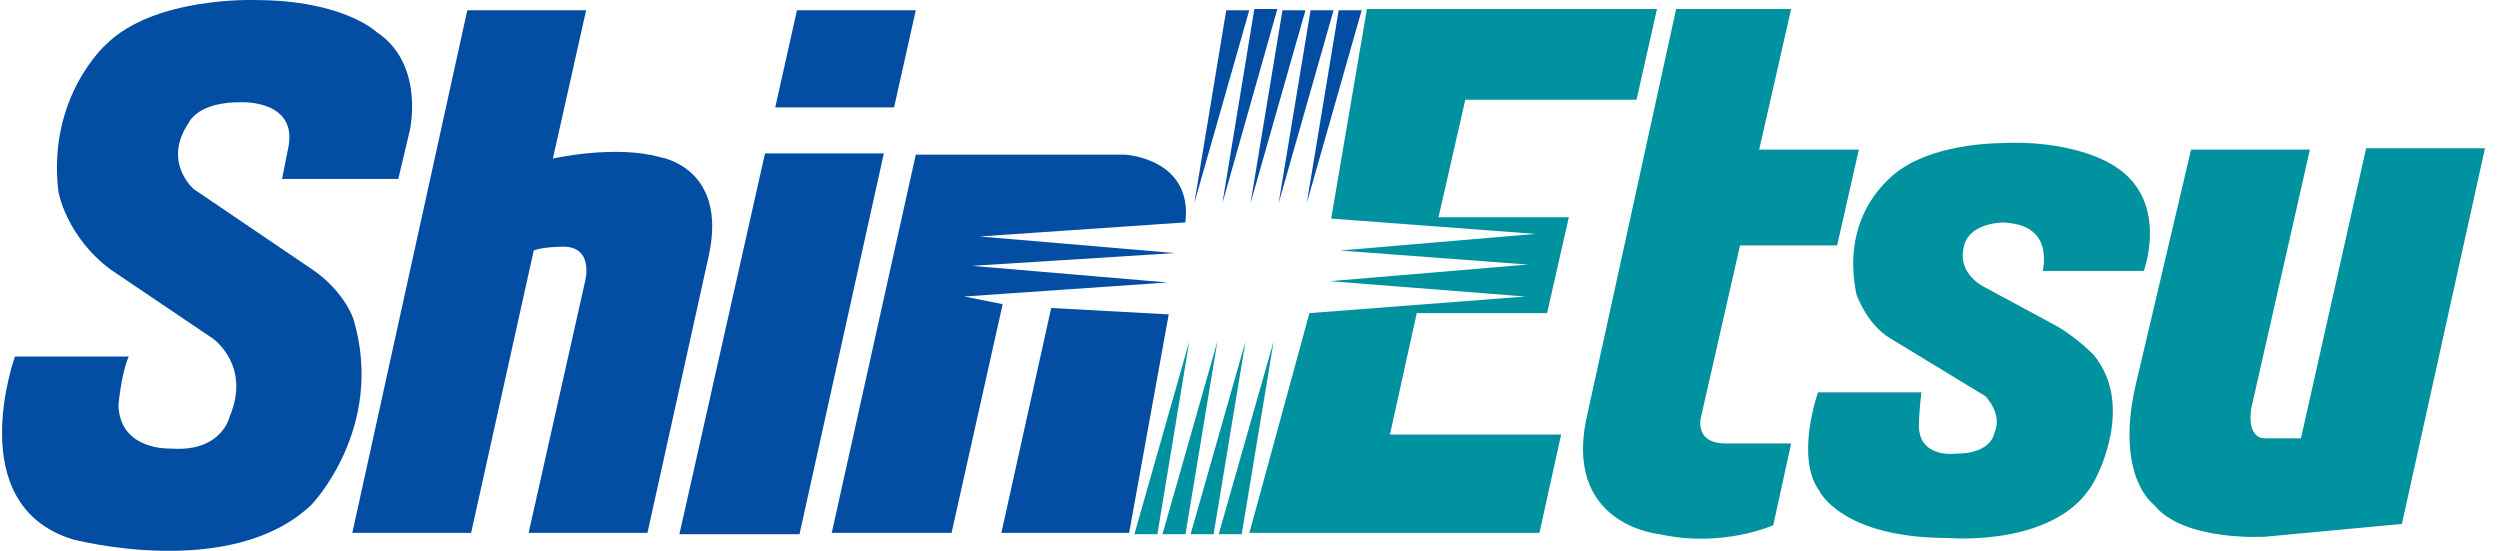<svg width="118" height="26" viewBox="0 0 118 26" fill="none" xmlns="http://www.w3.org/2000/svg">
<path d="M13.312 8.447H18.8L19.343 6.155C19.343 6.155 20.066 3.019 17.774 1.511C17.774 1.511 16.206 0.003 12.045 0.003C12.045 0.003 7.281 -0.178 4.989 2.114C4.989 2.114 2.215 4.587 2.757 9.05C2.757 9.05 3.119 11.161 5.23 12.729L10.055 15.985C10.055 15.985 11.864 17.252 10.839 19.664C10.839 19.664 10.477 21.353 8.065 21.172C8.065 21.172 5.652 21.293 5.592 19.121C5.592 19.121 5.713 17.674 6.074 16.83H0.707C0.707 16.83 -1.826 23.826 3.421 25.454C3.421 25.454 10.899 27.444 14.699 23.826C14.699 23.826 18.197 20.207 16.689 15.081C16.689 15.081 16.267 13.694 14.578 12.608L9.15 8.929C9.15 8.929 7.643 7.663 8.909 5.793C8.909 5.793 9.331 4.768 11.502 4.828C11.502 4.828 14.035 4.768 13.613 6.939L13.312 8.447ZM22.056 0.486H27.665L26.097 7.482C26.097 7.482 29.052 6.818 31.163 7.421C31.163 7.421 34.36 7.904 33.455 12.065L30.56 25.152H24.951L27.605 13.332C27.605 13.332 28.087 11.643 26.58 11.643C26.58 11.643 25.615 11.643 25.192 11.824L22.237 25.152H16.629L22.056 0.486ZM42.2 5.069L43.225 0.486H37.616L36.591 5.069H42.2ZM37.737 25.213L41.717 7.24H36.109L32.068 25.213H37.737ZM39.245 25.213L43.225 7.301H53.116C53.116 7.301 56.312 7.482 55.95 10.497L46.24 11.161L55.468 11.945L45.879 12.548L55.106 13.332L45.517 13.995L47.326 14.357L44.914 25.152H39.245V25.213Z" fill="#034EA2"/>
<path d="M49.616 14.538L55.164 14.839L53.295 25.152H47.264L49.616 14.538ZM56.37 9.593L57.878 0.486H58.964L56.37 9.593ZM57.697 9.593L59.205 0.426H60.291L57.697 9.593ZM59.024 9.593L60.532 0.486H61.617L59.024 9.593ZM60.351 9.593L61.859 0.486H62.944L60.351 9.593ZM61.678 9.593L63.185 0.486H64.271L61.678 9.593Z" fill="#034EA2"/>
<path d="M60.117 16.106L58.609 25.213H57.523L60.117 16.106ZM58.79 16.106L57.282 25.213H56.197L58.79 16.106ZM57.463 16.106L55.955 25.213H54.87L57.463 16.106ZM56.136 16.106L54.629 25.213H53.543L56.136 16.106ZM64.519 0.426H78.21L77.245 4.708H69.163L67.897 10.256H74.048L73.023 14.779H66.871L65.605 20.509H73.686L72.661 25.152H58.971L61.805 14.779L71.998 13.995L62.77 13.271L72.118 12.487L63.253 11.824L72.48 11.04L62.831 10.316L64.519 0.426ZM79.114 0.426H84.542L83.034 7.06H87.738L86.713 11.583H82.13L80.32 19.544C80.32 19.544 79.838 20.931 81.466 20.931H84.542L83.698 24.791C83.698 24.791 81.285 25.876 78.33 25.213C78.33 25.213 73.626 24.791 74.953 19.423L79.114 0.426ZM96.423 12.789H101.187C101.187 12.789 102.514 9.231 99.499 7.663C99.499 7.663 97.689 6.577 94.372 6.758C94.372 6.758 91.598 6.758 89.849 7.904C89.849 7.904 86.773 9.653 87.618 13.874C87.618 13.874 88.1 15.322 89.246 15.985L93.709 18.699C93.709 18.699 94.553 19.544 94.131 20.448C94.131 20.448 94.011 21.413 92.322 21.413C92.322 21.413 90.573 21.654 90.573 20.086C90.573 20.086 90.573 19.423 90.694 18.518H85.808C85.808 18.518 84.723 21.594 85.869 23.162C85.869 23.162 86.894 25.394 91.96 25.394C91.96 25.394 97.388 25.876 98.956 22.499C98.956 22.499 100.765 19.122 98.835 16.769C98.835 16.769 97.931 15.804 96.725 15.201L93.709 13.573C93.709 13.573 92.382 12.97 92.684 11.703C92.684 11.703 92.744 10.557 94.614 10.497C94.614 10.557 96.845 10.377 96.423 12.789ZM103.419 7.06H109.028L106.253 19.302C106.253 19.302 106.012 20.689 106.917 20.689H108.605L111.681 6.999H117.29L113.37 24.73L106.917 25.333C106.917 25.333 103.057 25.575 101.67 23.826C101.67 23.826 99.861 22.559 100.765 18.337L103.419 7.06Z" fill="#00929E"/>
</svg>
